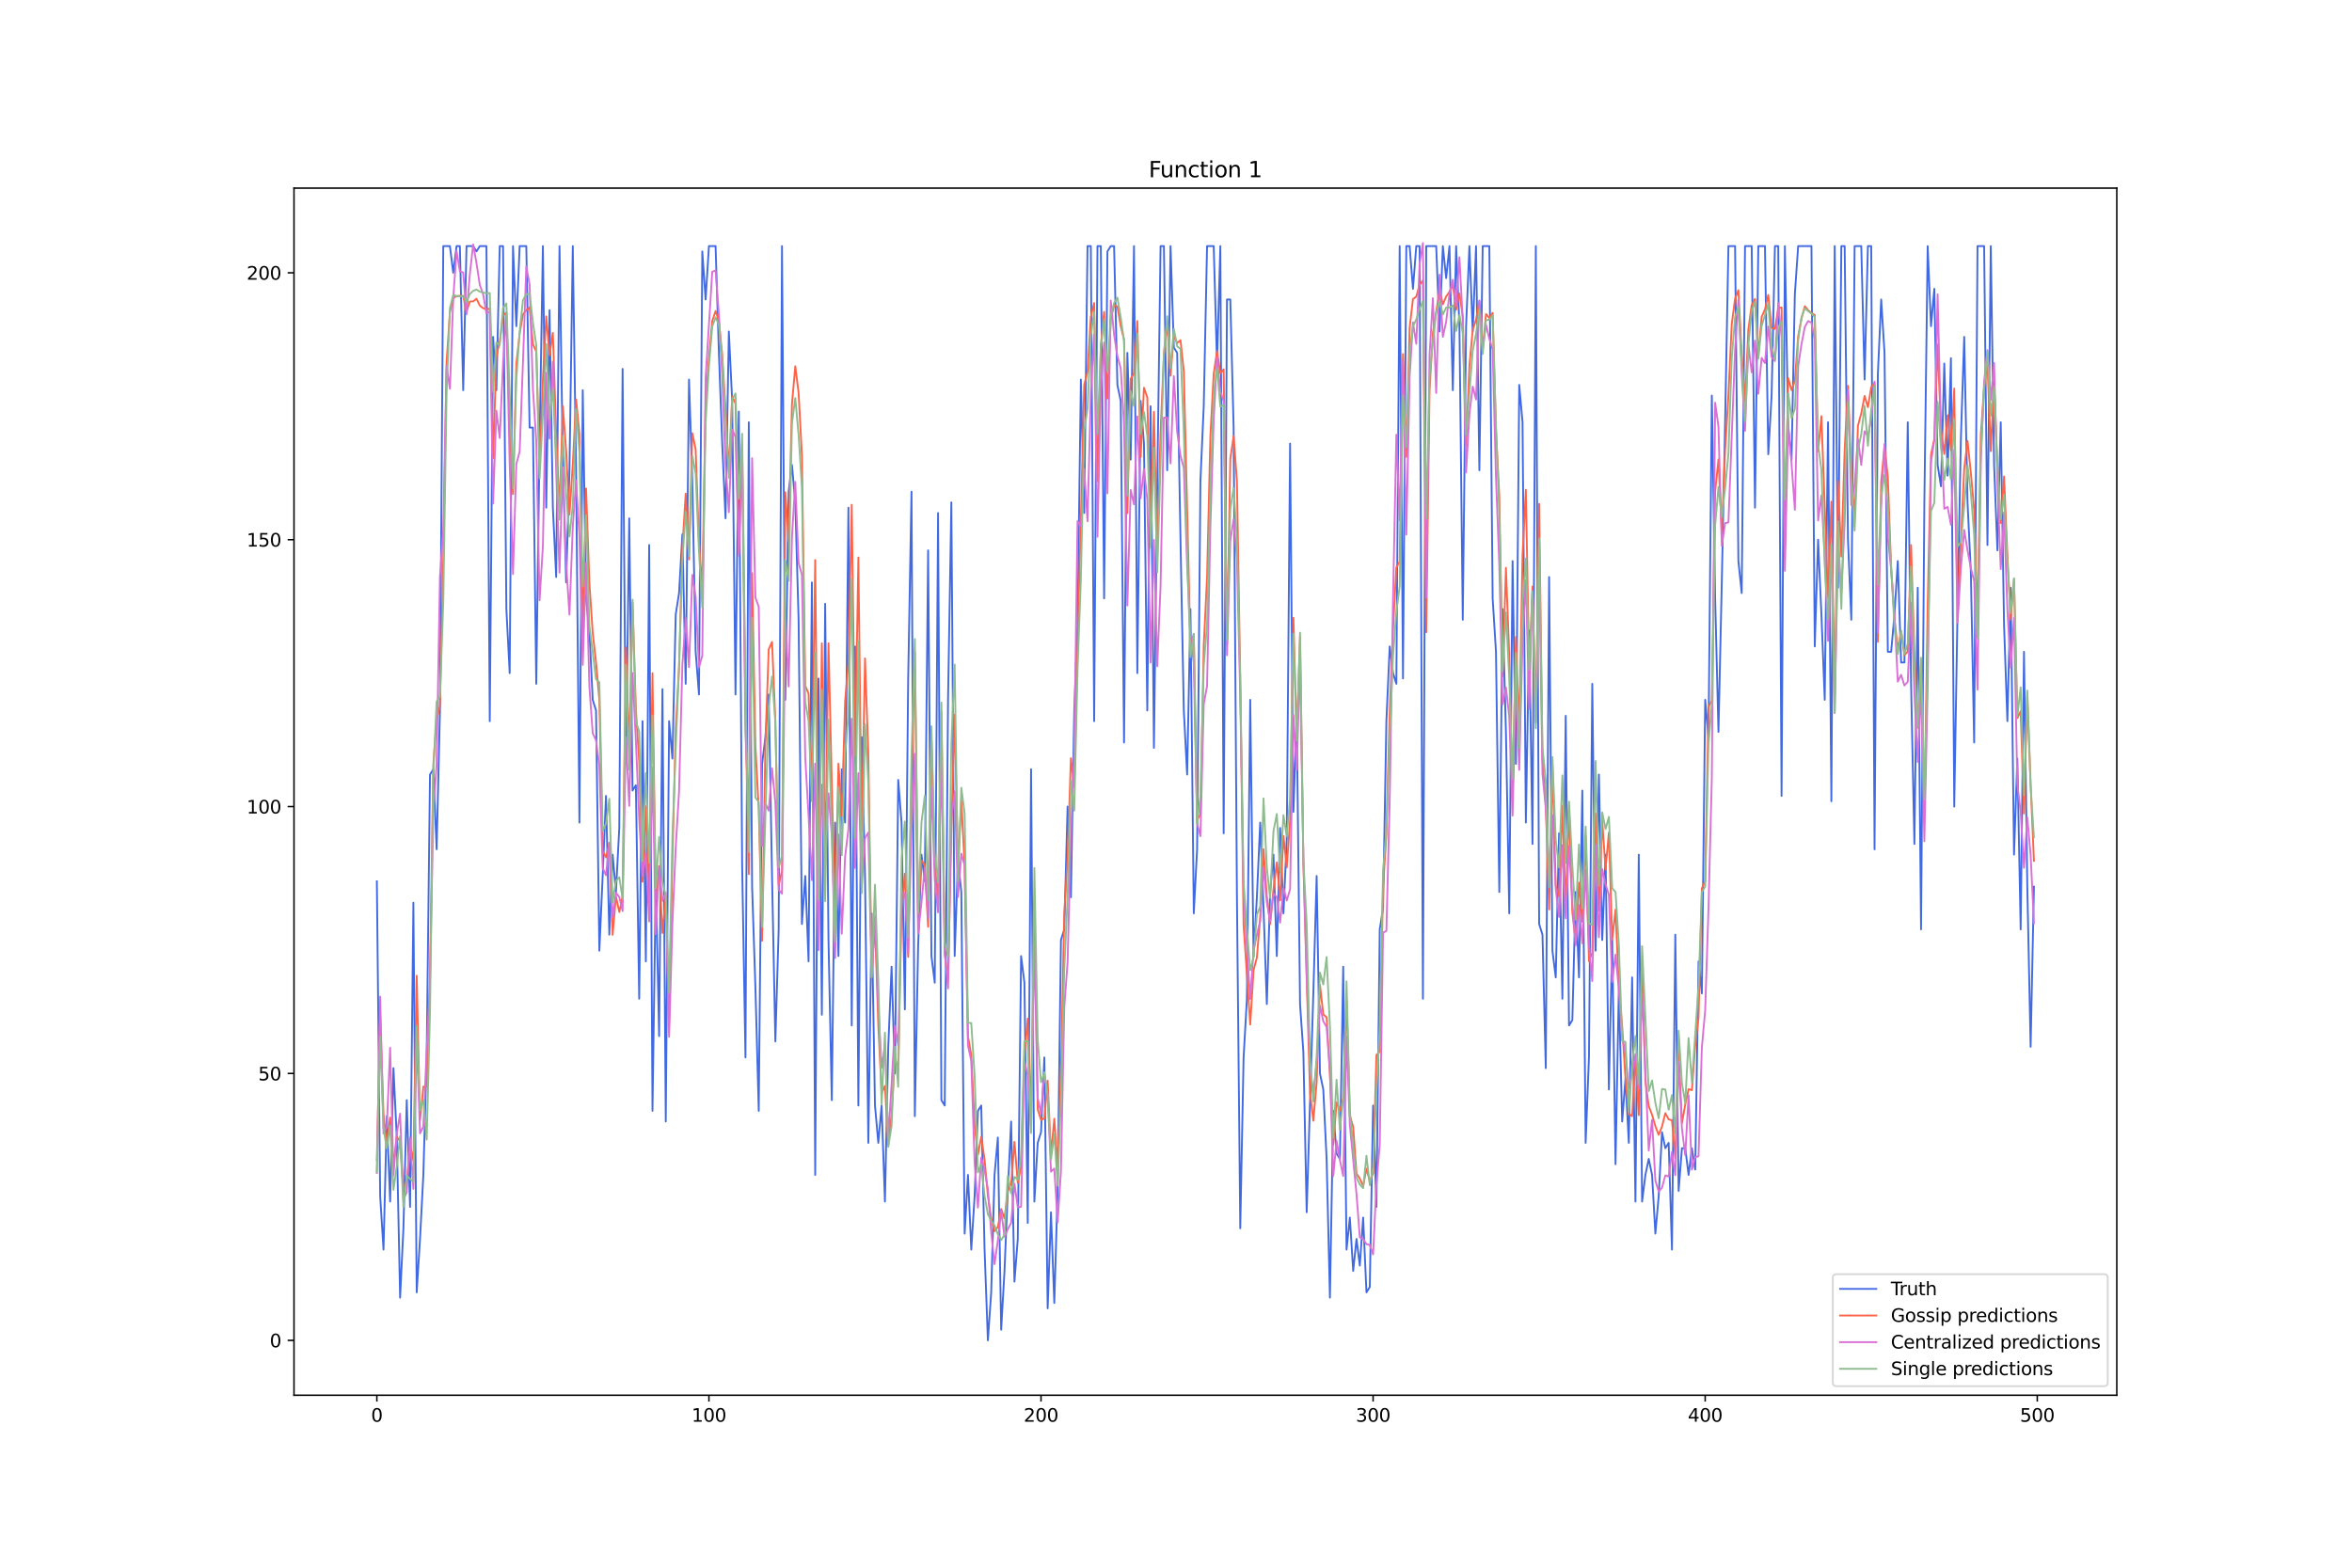 <?xml version="1.0" encoding="utf-8" standalone="no"?>
<!DOCTYPE svg PUBLIC "-//W3C//DTD SVG 1.1//EN"
  "http://www.w3.org/Graphics/SVG/1.1/DTD/svg11.dtd">
<svg xmlns:xlink="http://www.w3.org/1999/xlink" width="1296pt" height="864pt" viewBox="0 0 1296 864" xmlns="http://www.w3.org/2000/svg" version="1.1">
 <defs>
  <style type="text/css">*{stroke-linejoin: round; stroke-linecap: butt}</style>
 </defs>
 <g id="figure_1">
  <g id="patch_1">
   <path d="M 0 864 
L 1296 864 
L 1296 0 
L 0 0 
z
" style="fill: #ffffff"/>
  </g>
  <g id="axes_1">
   <g id="patch_2">
    <path d="M 162 768.96 
L 1166.4 768.96 
L 1166.4 103.68 
L 162 103.68 
z
" style="fill: #ffffff"/>
   </g>
   <g id="matplotlib.axis_1">
    <g id="xtick_1">
     <g id="line2d_1">
      <defs>
       <path id="mc2880c33f1" d="M 0 0 
L 0 3.5 
" style="stroke: #000000; stroke-width: 0.8"/>
      </defs>
      <g>
       <use xlink:href="#mc2880c33f1" x="207.655" y="768.96" style="stroke: #000000; stroke-width: 0.8"/>
      </g>
     </g>
     <g id="text_1">
      <!-- 0 -->
      <g transform="translate(204.473 783.558) scale(0.1 -0.1)">
       <defs>
        <path id="DejaVuSans-30" d="M 2034 4250 
Q 1547 4250 1301 3770 
Q 1056 3291 1056 2328 
Q 1056 1369 1301 889 
Q 1547 409 2034 409 
Q 2525 409 2770 889 
Q 3016 1369 3016 2328 
Q 3016 3291 2770 3770 
Q 2525 4250 2034 4250 
z
M 2034 4750 
Q 2819 4750 3233 4129 
Q 3647 3509 3647 2328 
Q 3647 1150 3233 529 
Q 2819 -91 2034 -91 
Q 1250 -91 836 529 
Q 422 1150 422 2328 
Q 422 3509 836 4129 
Q 1250 4750 2034 4750 
z
" transform="scale(0.016)"/>
       </defs>
       <use xlink:href="#DejaVuSans-30"/>
      </g>
     </g>
    </g>
    <g id="xtick_2">
     <g id="line2d_2">
      <g>
       <use xlink:href="#mc2880c33f1" x="390.639" y="768.96" style="stroke: #000000; stroke-width: 0.8"/>
      </g>
     </g>
     <g id="text_2">
      <!-- 100 -->
      <g transform="translate(381.095 783.558) scale(0.1 -0.1)">
       <defs>
        <path id="DejaVuSans-31" d="M 794 531 
L 1825 531 
L 1825 4091 
L 703 3866 
L 703 4441 
L 1819 4666 
L 2450 4666 
L 2450 531 
L 3481 531 
L 3481 0 
L 794 0 
L 794 531 
z
" transform="scale(0.016)"/>
       </defs>
       <use xlink:href="#DejaVuSans-31"/>
       <use xlink:href="#DejaVuSans-30" x="63.623"/>
       <use xlink:href="#DejaVuSans-30" x="127.246"/>
      </g>
     </g>
    </g>
    <g id="xtick_3">
     <g id="line2d_3">
      <g>
       <use xlink:href="#mc2880c33f1" x="573.623" y="768.96" style="stroke: #000000; stroke-width: 0.8"/>
      </g>
     </g>
     <g id="text_3">
      <!-- 200 -->
      <g transform="translate(564.079 783.558) scale(0.1 -0.1)">
       <defs>
        <path id="DejaVuSans-32" d="M 1228 531 
L 3431 531 
L 3431 0 
L 469 0 
L 469 531 
Q 828 903 1448 1529 
Q 2069 2156 2228 2338 
Q 2531 2678 2651 2914 
Q 2772 3150 2772 3378 
Q 2772 3750 2511 3984 
Q 2250 4219 1831 4219 
Q 1534 4219 1204 4116 
Q 875 4013 500 3803 
L 500 4441 
Q 881 4594 1212 4672 
Q 1544 4750 1819 4750 
Q 2544 4750 2975 4387 
Q 3406 4025 3406 3419 
Q 3406 3131 3298 2873 
Q 3191 2616 2906 2266 
Q 2828 2175 2409 1742 
Q 1991 1309 1228 531 
z
" transform="scale(0.016)"/>
       </defs>
       <use xlink:href="#DejaVuSans-32"/>
       <use xlink:href="#DejaVuSans-30" x="63.623"/>
       <use xlink:href="#DejaVuSans-30" x="127.246"/>
      </g>
     </g>
    </g>
    <g id="xtick_4">
     <g id="line2d_4">
      <g>
       <use xlink:href="#mc2880c33f1" x="756.607" y="768.96" style="stroke: #000000; stroke-width: 0.8"/>
      </g>
     </g>
     <g id="text_4">
      <!-- 300 -->
      <g transform="translate(747.063 783.558) scale(0.1 -0.1)">
       <defs>
        <path id="DejaVuSans-33" d="M 2597 2516 
Q 3050 2419 3304 2112 
Q 3559 1806 3559 1356 
Q 3559 666 3084 287 
Q 2609 -91 1734 -91 
Q 1441 -91 1130 -33 
Q 819 25 488 141 
L 488 750 
Q 750 597 1062 519 
Q 1375 441 1716 441 
Q 2309 441 2620 675 
Q 2931 909 2931 1356 
Q 2931 1769 2642 2001 
Q 2353 2234 1838 2234 
L 1294 2234 
L 1294 2753 
L 1863 2753 
Q 2328 2753 2575 2939 
Q 2822 3125 2822 3475 
Q 2822 3834 2567 4026 
Q 2313 4219 1838 4219 
Q 1578 4219 1281 4162 
Q 984 4106 628 3988 
L 628 4550 
Q 988 4650 1302 4700 
Q 1616 4750 1894 4750 
Q 2613 4750 3031 4423 
Q 3450 4097 3450 3541 
Q 3450 3153 3228 2886 
Q 3006 2619 2597 2516 
z
" transform="scale(0.016)"/>
       </defs>
       <use xlink:href="#DejaVuSans-33"/>
       <use xlink:href="#DejaVuSans-30" x="63.623"/>
       <use xlink:href="#DejaVuSans-30" x="127.246"/>
      </g>
     </g>
    </g>
    <g id="xtick_5">
     <g id="line2d_5">
      <g>
       <use xlink:href="#mc2880c33f1" x="939.591" y="768.96" style="stroke: #000000; stroke-width: 0.8"/>
      </g>
     </g>
     <g id="text_5">
      <!-- 400 -->
      <g transform="translate(930.047 783.558) scale(0.1 -0.1)">
       <defs>
        <path id="DejaVuSans-34" d="M 2419 4116 
L 825 1625 
L 2419 1625 
L 2419 4116 
z
M 2253 4666 
L 3047 4666 
L 3047 1625 
L 3713 1625 
L 3713 1100 
L 3047 1100 
L 3047 0 
L 2419 0 
L 2419 1100 
L 313 1100 
L 313 1709 
L 2253 4666 
z
" transform="scale(0.016)"/>
       </defs>
       <use xlink:href="#DejaVuSans-34"/>
       <use xlink:href="#DejaVuSans-30" x="63.623"/>
       <use xlink:href="#DejaVuSans-30" x="127.246"/>
      </g>
     </g>
    </g>
    <g id="xtick_6">
     <g id="line2d_6">
      <g>
       <use xlink:href="#mc2880c33f1" x="1122.575" y="768.96" style="stroke: #000000; stroke-width: 0.8"/>
      </g>
     </g>
     <g id="text_6">
      <!-- 500 -->
      <g transform="translate(1113.032 783.558) scale(0.1 -0.1)">
       <defs>
        <path id="DejaVuSans-35" d="M 691 4666 
L 3169 4666 
L 3169 4134 
L 1269 4134 
L 1269 2991 
Q 1406 3038 1543 3061 
Q 1681 3084 1819 3084 
Q 2600 3084 3056 2656 
Q 3513 2228 3513 1497 
Q 3513 744 3044 326 
Q 2575 -91 1722 -91 
Q 1428 -91 1123 -41 
Q 819 9 494 109 
L 494 744 
Q 775 591 1075 516 
Q 1375 441 1709 441 
Q 2250 441 2565 725 
Q 2881 1009 2881 1497 
Q 2881 1984 2565 2268 
Q 2250 2553 1709 2553 
Q 1456 2553 1204 2497 
Q 953 2441 691 2322 
L 691 4666 
z
" transform="scale(0.016)"/>
       </defs>
       <use xlink:href="#DejaVuSans-35"/>
       <use xlink:href="#DejaVuSans-30" x="63.623"/>
       <use xlink:href="#DejaVuSans-30" x="127.246"/>
      </g>
     </g>
    </g>
   </g>
   <g id="matplotlib.axis_2">
    <g id="ytick_1">
     <g id="line2d_7">
      <defs>
       <path id="m51781ca851" d="M 0 0 
L -3.5 0 
" style="stroke: #000000; stroke-width: 0.8"/>
      </defs>
      <g>
       <use xlink:href="#m51781ca851" x="162" y="738.72" style="stroke: #000000; stroke-width: 0.8"/>
      </g>
     </g>
     <g id="text_7">
      <!-- 0 -->
      <g transform="translate(148.637 742.519) scale(0.1 -0.1)">
       <use xlink:href="#DejaVuSans-30"/>
      </g>
     </g>
    </g>
    <g id="ytick_2">
     <g id="line2d_8">
      <g>
       <use xlink:href="#m51781ca851" x="162" y="591.626" style="stroke: #000000; stroke-width: 0.8"/>
      </g>
     </g>
     <g id="text_8">
      <!-- 50 -->
      <g transform="translate(142.275 595.425) scale(0.1 -0.1)">
       <use xlink:href="#DejaVuSans-35"/>
       <use xlink:href="#DejaVuSans-30" x="63.623"/>
      </g>
     </g>
    </g>
    <g id="ytick_3">
     <g id="line2d_9">
      <g>
       <use xlink:href="#m51781ca851" x="162" y="444.532" style="stroke: #000000; stroke-width: 0.8"/>
      </g>
     </g>
     <g id="text_9">
      <!-- 100 -->
      <g transform="translate(135.912 448.331) scale(0.1 -0.1)">
       <use xlink:href="#DejaVuSans-31"/>
       <use xlink:href="#DejaVuSans-30" x="63.623"/>
       <use xlink:href="#DejaVuSans-30" x="127.246"/>
      </g>
     </g>
    </g>
    <g id="ytick_4">
     <g id="line2d_10">
      <g>
       <use xlink:href="#m51781ca851" x="162" y="297.438" style="stroke: #000000; stroke-width: 0.8"/>
      </g>
     </g>
     <g id="text_10">
      <!-- 150 -->
      <g transform="translate(135.912 301.237) scale(0.1 -0.1)">
       <use xlink:href="#DejaVuSans-31"/>
       <use xlink:href="#DejaVuSans-35" x="63.623"/>
       <use xlink:href="#DejaVuSans-30" x="127.246"/>
      </g>
     </g>
    </g>
    <g id="ytick_5">
     <g id="line2d_11">
      <g>
       <use xlink:href="#m51781ca851" x="162" y="150.344" style="stroke: #000000; stroke-width: 0.8"/>
      </g>
     </g>
     <g id="text_11">
      <!-- 200 -->
      <g transform="translate(135.912 154.144) scale(0.1 -0.1)">
       <use xlink:href="#DejaVuSans-32"/>
       <use xlink:href="#DejaVuSans-30" x="63.623"/>
       <use xlink:href="#DejaVuSans-30" x="127.246"/>
      </g>
     </g>
    </g>
   </g>
   <g id="line2d_12">
    <path d="M 207.655 485.718 
L 209.484 659.289 
L 211.314 688.708 
L 213.144 615.161 
L 214.974 662.231 
L 216.804 588.684 
L 218.634 626.929 
L 220.463 715.185 
L 222.293 676.941 
L 224.123 606.335 
L 225.953 665.173 
L 227.783 497.486 
L 229.613 712.243 
L 231.442 682.824 
L 233.272 647.522 
L 235.102 582.8 
L 236.932 426.881 
L 238.762 423.939 
L 240.592 468.067 
L 242.422 391.578 
L 244.251 135.635 
L 247.911 135.635 
L 249.741 150.344 
L 251.571 135.635 
L 253.401 135.635 
L 255.23 215.066 
L 257.06 135.635 
L 260.72 135.635 
L 262.55 138.577 
L 264.38 135.635 
L 268.039 135.635 
L 269.869 397.462 
L 271.699 185.647 
L 273.529 215.066 
L 275.359 135.635 
L 277.189 135.635 
L 279.018 335.683 
L 280.848 370.985 
L 282.678 135.635 
L 284.508 179.763 
L 286.338 135.635 
L 289.997 135.635 
L 291.827 235.659 
L 293.657 235.659 
L 295.487 376.869 
L 297.317 244.484 
L 299.147 135.635 
L 300.976 279.787 
L 302.806 170.937 
L 304.636 279.787 
L 306.466 318.031 
L 308.296 135.635 
L 310.126 253.31 
L 311.956 320.973 
L 313.785 259.194 
L 315.615 135.635 
L 317.445 259.194 
L 319.275 453.358 
L 321.105 215.066 
L 322.935 329.799 
L 324.764 347.45 
L 326.594 385.695 
L 328.424 391.578 
L 330.254 523.963 
L 332.084 482.777 
L 333.914 438.648 
L 335.743 515.137 
L 337.573 471.009 
L 339.403 491.602 
L 341.233 456.3 
L 343.063 203.298 
L 344.893 420.997 
L 346.723 285.671 
L 348.552 435.707 
L 350.382 432.765 
L 352.212 550.44 
L 354.042 397.462 
L 355.872 529.847 
L 357.702 300.38 
L 359.531 612.219 
L 361.361 485.718 
L 363.191 571.033 
L 365.021 379.811 
L 366.851 618.103 
L 368.681 397.462 
L 370.51 418.055 
L 372.34 338.625 
L 374.17 326.857 
L 376 294.496 
L 377.83 376.869 
L 379.66 209.182 
L 381.489 265.078 
L 383.319 359.218 
L 385.149 382.753 
L 386.979 138.577 
L 388.809 165.054 
L 390.639 135.635 
L 394.298 135.635 
L 396.128 194.472 
L 397.958 244.484 
L 399.788 285.671 
L 401.618 182.705 
L 403.448 220.949 
L 405.277 382.753 
L 407.107 226.833 
L 408.937 476.893 
L 410.767 582.8 
L 412.597 232.717 
L 414.427 488.66 
L 416.256 544.556 
L 418.086 612.219 
L 419.916 420.997 
L 421.746 406.288 
L 423.576 382.753 
L 425.406 482.777 
L 427.236 573.975 
L 429.065 512.195 
L 430.895 135.635 
L 432.725 385.695 
L 434.555 270.961 
L 436.385 256.252 
L 438.215 276.845 
L 440.044 341.566 
L 441.874 509.253 
L 443.704 482.777 
L 445.534 529.847 
L 447.364 320.973 
L 449.194 647.522 
L 451.023 373.927 
L 452.853 559.265 
L 454.683 332.741 
L 456.513 518.079 
L 458.343 606.335 
L 460.173 453.358 
L 462.003 526.905 
L 463.832 423.939 
L 465.662 453.358 
L 467.492 279.787 
L 469.322 565.149 
L 471.152 356.276 
L 472.982 609.277 
L 474.811 406.288 
L 476.641 482.777 
L 478.471 629.87 
L 480.301 503.37 
L 482.131 609.277 
L 483.961 629.87 
L 485.79 609.277 
L 487.62 662.231 
L 489.45 576.917 
L 491.28 532.789 
L 493.11 591.626 
L 494.94 429.823 
L 496.77 453.358 
L 498.599 556.324 
L 500.429 373.927 
L 502.259 270.961 
L 504.089 615.161 
L 505.919 521.021 
L 507.749 471.009 
L 509.578 485.718 
L 511.408 303.322 
L 513.238 526.905 
L 515.068 541.614 
L 516.898 282.729 
L 518.728 606.335 
L 520.557 609.277 
L 522.387 385.695 
L 524.217 276.845 
L 526.047 526.905 
L 527.877 473.951 
L 529.707 491.602 
L 531.536 679.882 
L 533.366 647.522 
L 535.196 688.708 
L 537.026 659.289 
L 538.856 612.219 
L 540.686 609.277 
L 542.516 688.708 
L 544.345 738.72 
L 546.175 712.243 
L 548.005 647.522 
L 549.835 626.929 
L 551.665 732.836 
L 553.495 700.476 
L 555.324 656.347 
L 557.154 618.103 
L 558.984 706.359 
L 560.814 682.824 
L 562.644 526.905 
L 564.474 541.614 
L 566.303 673.999 
L 568.133 423.939 
L 569.963 662.231 
L 571.793 629.87 
L 573.623 623.987 
L 575.453 582.8 
L 577.283 721.069 
L 579.112 668.115 
L 580.942 718.127 
L 582.772 656.347 
L 584.602 518.079 
L 586.432 512.195 
L 588.262 444.532 
L 590.091 494.544 
L 591.921 391.578 
L 593.751 344.508 
L 595.581 209.182 
L 597.411 282.729 
L 599.241 135.635 
L 601.07 135.635 
L 602.9 397.462 
L 604.73 135.635 
L 606.56 135.635 
L 608.39 329.799 
L 610.22 138.577 
L 612.05 135.635 
L 613.879 135.635 
L 615.709 212.124 
L 617.539 220.949 
L 619.369 409.23 
L 621.199 194.472 
L 623.029 253.31 
L 624.858 135.635 
L 626.688 370.985 
L 628.518 220.949 
L 630.348 244.484 
L 632.178 391.578 
L 634.008 223.891 
L 635.837 412.171 
L 637.667 268.019 
L 639.497 135.635 
L 641.327 135.635 
L 643.157 259.194 
L 644.987 135.635 
L 646.817 191.531 
L 648.646 194.472 
L 650.476 297.438 
L 652.306 391.578 
L 654.136 426.881 
L 655.966 335.683 
L 657.796 503.37 
L 659.625 468.067 
L 661.455 265.078 
L 663.285 223.891 
L 665.115 135.635 
L 668.775 135.635 
L 670.604 200.356 
L 672.434 135.635 
L 674.264 459.242 
L 676.094 165.054 
L 677.924 165.054 
L 679.754 235.659 
L 681.583 494.544 
L 683.413 676.941 
L 685.243 582.8 
L 687.073 550.44 
L 688.903 385.695 
L 690.733 526.905 
L 692.563 494.544 
L 694.392 453.358 
L 696.222 500.428 
L 698.052 553.382 
L 699.882 491.602 
L 701.712 471.009 
L 703.542 526.905 
L 705.371 456.3 
L 707.201 503.37 
L 709.031 462.183 
L 710.861 244.484 
L 712.691 447.474 
L 714.521 394.52 
L 716.35 553.382 
L 718.18 579.859 
L 720.01 668.115 
L 723.67 547.498 
L 725.5 482.777 
L 727.33 591.626 
L 729.159 600.452 
L 730.989 638.696 
L 732.819 715.185 
L 734.649 612.219 
L 736.479 635.754 
L 738.309 638.696 
L 740.138 532.789 
L 741.968 688.708 
L 743.798 671.057 
L 745.628 700.476 
L 747.458 682.824 
L 749.288 697.534 
L 751.117 671.057 
L 752.947 712.243 
L 754.777 709.301 
L 756.607 609.277 
L 758.437 665.173 
L 760.267 512.195 
L 762.097 500.428 
L 763.926 397.462 
L 765.756 356.276 
L 767.586 370.985 
L 769.416 376.869 
L 771.246 135.635 
L 773.076 373.927 
L 774.905 135.635 
L 776.735 135.635 
L 778.565 159.17 
L 780.395 135.635 
L 782.225 135.635 
L 784.055 550.44 
L 785.884 135.635 
L 791.374 135.635 
L 793.204 182.705 
L 795.034 135.635 
L 796.864 153.286 
L 798.693 135.635 
L 800.523 215.066 
L 802.353 135.635 
L 804.183 179.763 
L 806.013 341.566 
L 807.843 179.763 
L 809.672 135.635 
L 811.502 182.705 
L 813.332 135.635 
L 815.162 259.194 
L 816.992 135.635 
L 820.651 135.635 
L 822.481 329.799 
L 824.311 359.218 
L 826.141 491.602 
L 827.971 335.683 
L 829.801 403.346 
L 831.63 503.37 
L 833.46 309.206 
L 835.29 420.997 
L 837.12 212.124 
L 838.95 232.717 
L 840.78 453.358 
L 842.61 347.45 
L 844.439 465.125 
L 846.269 135.635 
L 848.099 509.253 
L 849.929 515.137 
L 851.759 588.684 
L 853.589 318.031 
L 855.418 523.963 
L 857.248 538.672 
L 859.078 459.242 
L 860.908 550.44 
L 862.738 394.52 
L 864.568 565.149 
L 866.397 562.207 
L 868.227 491.602 
L 870.057 538.672 
L 871.887 435.707 
L 873.717 629.87 
L 875.547 582.8 
L 877.377 376.869 
L 879.206 523.963 
L 881.036 426.881 
L 882.866 518.079 
L 884.696 471.009 
L 886.526 600.452 
L 888.356 518.079 
L 890.185 641.638 
L 892.015 544.556 
L 893.845 618.103 
L 895.675 594.568 
L 897.505 629.87 
L 899.335 538.672 
L 901.164 662.231 
L 902.994 471.009 
L 904.824 662.231 
L 906.654 647.522 
L 908.484 638.696 
L 910.314 647.522 
L 912.144 679.882 
L 913.973 659.289 
L 915.803 623.987 
L 917.633 632.812 
L 919.463 629.87 
L 921.293 688.708 
L 923.123 515.137 
L 924.952 656.347 
L 926.782 632.812 
L 928.612 632.812 
L 930.442 647.522 
L 932.272 632.812 
L 934.102 644.58 
L 935.931 529.847 
L 937.761 547.498 
L 939.591 385.695 
L 941.421 406.288 
L 943.251 218.008 
L 945.081 329.799 
L 946.911 403.346 
L 948.74 320.973 
L 950.57 232.717 
L 952.4 135.635 
L 956.06 135.635 
L 957.89 309.206 
L 959.719 326.857 
L 961.549 135.635 
L 965.209 135.635 
L 967.039 279.787 
L 968.869 135.635 
L 972.528 135.635 
L 974.358 250.368 
L 976.188 218.008 
L 978.018 135.635 
L 979.848 135.635 
L 981.678 438.648 
L 983.507 135.635 
L 985.337 235.659 
L 987.167 253.31 
L 988.997 162.112 
L 990.827 135.635 
L 998.146 135.635 
L 999.976 356.276 
L 1001.806 297.438 
L 1003.636 338.625 
L 1005.465 385.695 
L 1007.295 232.717 
L 1009.125 441.59 
L 1010.955 135.635 
L 1012.785 323.915 
L 1014.615 135.635 
L 1016.444 135.635 
L 1018.274 297.438 
L 1020.104 341.566 
L 1021.934 135.635 
L 1025.594 135.635 
L 1027.424 209.182 
L 1029.253 135.635 
L 1031.083 135.635 
L 1032.913 468.067 
L 1034.743 206.24 
L 1036.573 165.054 
L 1038.403 194.472 
L 1040.232 359.218 
L 1042.062 359.218 
L 1043.892 338.625 
L 1045.722 309.206 
L 1047.552 365.101 
L 1049.382 365.101 
L 1051.211 232.717 
L 1053.041 376.869 
L 1054.871 465.125 
L 1056.701 323.915 
L 1058.531 512.195 
L 1060.361 276.845 
L 1062.191 135.635 
L 1064.02 179.763 
L 1065.85 159.17 
L 1067.68 256.252 
L 1069.51 268.019 
L 1071.34 200.356 
L 1073.17 262.136 
L 1074.999 197.414 
L 1076.829 444.532 
L 1078.659 335.683 
L 1080.489 241.543 
L 1082.319 185.647 
L 1084.149 276.845 
L 1085.978 315.089 
L 1087.808 409.23 
L 1089.638 135.635 
L 1093.298 135.635 
L 1095.128 300.38 
L 1096.958 135.635 
L 1098.787 256.252 
L 1100.617 303.322 
L 1102.447 232.717 
L 1104.277 344.508 
L 1106.107 397.462 
L 1107.937 323.915 
L 1109.766 471.009 
L 1111.596 418.055 
L 1113.426 512.195 
L 1115.256 359.218 
L 1117.086 488.66 
L 1118.916 576.917 
L 1120.745 488.66 
L 1120.745 488.66 
" clip-path="url(#p980223936f)" style="fill: none; stroke: #4169e1; stroke-linecap: square"/>
   </g>
   <g id="line2d_13">
    <path d="M 207.655 639.348 
L 209.484 559.938 
L 211.314 614.062 
L 213.144 630.422 
L 214.974 615.932 
L 216.804 642.234 
L 218.634 626.507 
L 220.463 628.965 
L 222.293 655.607 
L 224.123 650.969 
L 225.953 631.489 
L 227.783 639.545 
L 229.613 537.738 
L 231.442 617.426 
L 233.272 598.87 
L 235.102 598.766 
L 236.932 537.542 
L 238.762 421.42 
L 240.592 397.005 
L 242.422 389.019 
L 244.251 307.676 
L 246.081 199.501 
L 247.911 172.251 
L 249.741 164.341 
L 251.571 163.165 
L 253.401 163.035 
L 255.23 163.158 
L 257.06 171.842 
L 258.89 166.157 
L 260.72 166.071 
L 262.55 164.646 
L 264.38 168.454 
L 266.209 169.837 
L 268.039 170.559 
L 269.869 170.018 
L 271.699 252.518 
L 273.529 196.246 
L 275.359 188.345 
L 277.189 173.871 
L 279.018 172.314 
L 280.848 236.409 
L 282.678 272.302 
L 284.508 200.469 
L 286.338 183.861 
L 288.168 173.335 
L 289.997 170.925 
L 291.827 169.4 
L 293.657 189.711 
L 295.487 193.803 
L 297.317 255.989 
L 299.147 208.919 
L 300.976 174.351 
L 302.806 195.747 
L 304.636 183.482 
L 306.466 238.503 
L 308.296 281.897 
L 310.126 223.883 
L 311.956 248.519 
L 313.785 283.602 
L 315.615 255.777 
L 317.445 220.151 
L 319.275 239.107 
L 321.105 350.253 
L 322.935 269.228 
L 324.764 321.163 
L 326.594 348.721 
L 328.424 365.117 
L 330.254 385.896 
L 332.084 468.926 
L 333.914 472.53 
L 335.743 464.671 
L 337.573 515.218 
L 339.403 494.038 
L 341.233 502.625 
L 343.063 493.881 
L 344.893 356.817 
L 346.723 413.444 
L 348.552 331.99 
L 350.382 390.765 
L 352.212 420.088 
L 354.042 485.994 
L 355.872 444.401 
L 357.702 494.732 
L 359.531 370.987 
L 361.361 495.59 
L 363.191 477.347 
L 365.021 514.189 
L 366.851 494.015 
L 368.681 563.723 
L 370.51 473.87 
L 372.34 401.27 
L 374.17 368.035 
L 376 301.876 
L 377.83 272.067 
L 379.66 308.351 
L 381.489 238.737 
L 383.319 247.72 
L 385.149 298.906 
L 386.979 324.1 
L 388.809 222.305 
L 390.639 196.909 
L 392.469 176.941 
L 394.298 171.413 
L 396.128 177.118 
L 397.958 195.468 
L 399.788 225.492 
L 401.618 259.703 
L 403.448 218.463 
L 405.277 222.389 
L 407.107 304.669 
L 408.937 244.739 
L 410.767 392.401 
L 412.597 481.726 
L 414.427 315.851 
L 416.256 411.641 
L 418.086 446.003 
L 419.916 518.527 
L 421.746 409.729 
L 423.576 357.852 
L 425.406 353.791 
L 427.236 397.251 
L 429.065 487.776 
L 430.895 479.856 
L 432.725 271.302 
L 434.555 298.291 
L 436.385 222.615 
L 438.215 201.844 
L 440.044 216.426 
L 441.874 251.113 
L 443.704 377.924 
L 445.534 382.263 
L 447.364 436.725 
L 449.194 308.62 
L 451.023 489.287 
L 452.853 354.553 
L 454.683 476.98 
L 456.513 354.51 
L 458.343 432.223 
L 460.173 504.776 
L 462.003 420.849 
L 463.832 449.486 
L 465.662 386.604 
L 467.492 365.433 
L 469.322 278.176 
L 471.152 416.534 
L 472.982 307.262 
L 474.811 458.297 
L 476.641 362.841 
L 478.471 415.559 
L 480.301 538.506 
L 482.131 509.027 
L 483.961 565.139 
L 485.79 602.497 
L 487.62 598.478 
L 489.45 630.96 
L 491.28 614.324 
L 493.11 582.783 
L 494.94 590.04 
L 496.77 501.718 
L 498.599 481.49 
L 500.429 527.365 
L 502.259 433.902 
L 504.089 359.302 
L 505.919 503.972 
L 507.749 474.187 
L 509.578 476.657 
L 511.408 510.791 
L 513.238 406.922 
L 515.068 477.641 
L 516.898 495.04 
L 518.728 392.419 
L 520.557 525.705 
L 522.387 540.444 
L 524.217 456.252 
L 526.047 393.873 
L 527.877 479.644 
L 529.707 441.165 
L 531.536 477.104 
L 533.366 571.228 
L 535.196 581.459 
L 537.026 620.399 
L 538.856 636.471 
L 540.686 626.511 
L 542.516 639.069 
L 544.345 658.938 
L 546.175 671.581 
L 548.005 678.616 
L 549.835 676.232 
L 551.665 666.357 
L 553.495 671.48 
L 555.324 656.454 
L 557.154 652.281 
L 558.984 629.32 
L 560.814 651.951 
L 562.644 642.737 
L 564.474 582.366 
L 566.303 561.397 
L 568.133 614.095 
L 569.963 500.545 
L 571.793 611.38 
L 573.623 617.203 
L 575.453 616.45 
L 577.283 595.609 
L 579.112 636.532 
L 580.942 616.554 
L 582.772 642.756 
L 584.602 590.735 
L 586.432 503.213 
L 588.262 472.424 
L 590.091 417.875 
L 591.921 433.336 
L 593.751 354.366 
L 595.581 285.662 
L 597.411 212.114 
L 599.241 204.843 
L 601.07 174.625 
L 602.9 166.997 
L 604.73 265.3 
L 606.56 190.396 
L 608.39 171.876 
L 610.22 219.659 
L 612.05 176.102 
L 613.879 168.079 
L 615.709 169.001 
L 617.539 179.739 
L 619.369 187.162 
L 621.199 282.8 
L 623.029 208.748 
L 624.858 205.847 
L 626.688 176.945 
L 628.518 252.04 
L 630.348 213.701 
L 632.178 219.036 
L 634.008 292.958 
L 635.837 226.982 
L 637.667 305.357 
L 639.497 238.011 
L 641.327 194.981 
L 643.157 178.149 
L 644.987 207.082 
L 646.817 184.587 
L 648.646 189.104 
L 650.476 187.492 
L 652.306 204.592 
L 655.966 356.453 
L 657.796 349.429 
L 659.625 451.963 
L 661.455 448.877 
L 663.285 355.827 
L 665.115 318.21 
L 666.945 240.466 
L 668.775 205.988 
L 670.604 193.45 
L 672.434 205.743 
L 674.264 203.536 
L 676.094 355.277 
L 677.924 252.778 
L 679.754 240.271 
L 681.583 265.383 
L 683.413 374.805 
L 685.243 509.871 
L 688.903 564.647 
L 690.733 534.642 
L 692.563 527.801 
L 694.392 505.487 
L 696.222 468.011 
L 698.052 494.261 
L 699.882 509.348 
L 701.712 490.055 
L 703.542 475.308 
L 705.371 496.204 
L 707.201 460.814 
L 709.031 478.11 
L 710.861 452.294 
L 712.691 340.485 
L 714.521 405.706 
L 716.35 351.178 
L 718.18 475.609 
L 721.84 602.337 
L 723.67 617.668 
L 725.5 596.474 
L 727.33 542.785 
L 729.159 559.098 
L 730.989 560.603 
L 732.819 592.216 
L 734.649 630.944 
L 736.479 607.514 
L 738.309 611.95 
L 740.138 605.574 
L 741.968 550.273 
L 743.798 614.838 
L 745.628 621.098 
L 747.458 646.701 
L 749.288 649.567 
L 751.117 653.685 
L 752.947 644.081 
L 754.777 650.976 
L 756.607 646.677 
L 758.437 581.438 
L 760.267 579.65 
L 762.097 488.713 
L 763.926 460.085 
L 765.756 392.31 
L 767.586 346.578 
L 769.416 312.732 
L 771.246 309.515 
L 773.076 195.117 
L 774.905 251.831 
L 776.735 180.604 
L 778.565 164.838 
L 780.395 163.426 
L 782.225 157 
L 784.055 154.514 
L 785.884 348.501 
L 787.714 215.031 
L 789.544 183.571 
L 793.204 159.971 
L 795.034 167.702 
L 796.864 163.442 
L 798.693 160.756 
L 800.523 157.1 
L 802.353 170.735 
L 804.183 161.746 
L 806.013 174.293 
L 807.843 245.565 
L 809.672 201.577 
L 811.502 181.737 
L 813.332 176.153 
L 815.162 165.977 
L 816.992 192.368 
L 818.822 173.036 
L 820.651 175.292 
L 822.481 172.435 
L 824.311 236.909 
L 826.141 273.466 
L 827.971 372.662 
L 829.801 312.96 
L 831.63 361.064 
L 833.46 440.115 
L 835.29 351.049 
L 837.12 402.33 
L 838.95 305.848 
L 840.78 269.934 
L 842.61 370.853 
L 844.439 323.175 
L 846.269 398.346 
L 848.099 277.685 
L 849.929 418.293 
L 851.759 443.624 
L 853.589 501.206 
L 855.418 421.983 
L 857.248 488.275 
L 859.078 493.855 
L 860.908 444.022 
L 862.738 499.685 
L 864.568 445.631 
L 866.397 502.944 
L 868.227 518.997 
L 870.057 486.446 
L 871.887 508.103 
L 873.717 460.814 
L 875.547 529.762 
L 877.377 525.08 
L 879.206 448.403 
L 881.036 501.832 
L 882.866 452.485 
L 884.696 479.053 
L 886.526 458.843 
L 888.356 517.936 
L 890.185 501.264 
L 892.015 543.611 
L 893.845 565.472 
L 895.675 594.366 
L 897.505 613.916 
L 899.335 615.201 
L 901.164 583.044 
L 902.994 614.613 
L 904.824 531.168 
L 906.654 596.085 
L 908.484 609.587 
L 910.314 614.337 
L 912.144 620.681 
L 913.973 625.444 
L 915.803 620.851 
L 917.633 613.519 
L 919.463 616.914 
L 921.293 617.443 
L 923.123 638.167 
L 924.952 579.049 
L 926.782 619.001 
L 928.612 608.662 
L 930.442 600.226 
L 932.272 600.817 
L 934.102 576.442 
L 935.931 560.77 
L 937.761 489.597 
L 939.591 485.601 
L 941.421 389.593 
L 943.251 386.061 
L 945.081 270.711 
L 946.911 253.206 
L 948.74 293.165 
L 950.57 248.426 
L 952.4 217.76 
L 954.23 178.519 
L 956.06 164.602 
L 957.89 159.899 
L 959.719 195.365 
L 961.549 221.414 
L 963.379 181.591 
L 965.209 168.109 
L 967.039 164.742 
L 968.869 195.528 
L 970.698 174.68 
L 972.528 170.511 
L 974.358 162.538 
L 976.188 180.721 
L 978.018 181.29 
L 979.848 169.916 
L 981.678 169.431 
L 983.507 301.321 
L 985.337 208.358 
L 987.167 215.007 
L 988.997 209.877 
L 990.827 185.373 
L 992.657 175.569 
L 994.486 168.765 
L 996.316 170.957 
L 998.146 172.536 
L 999.976 173.615 
L 1001.806 248.782 
L 1003.636 229.383 
L 1007.295 329.454 
L 1009.125 276.454 
L 1010.955 383.403 
L 1012.785 265.027 
L 1014.615 306.732 
L 1016.444 247.903 
L 1018.274 212.618 
L 1020.104 259.79 
L 1021.934 286.058 
L 1023.764 234.63 
L 1025.594 227.761 
L 1027.424 218.223 
L 1029.253 224.445 
L 1031.083 213.371 
L 1032.913 211.069 
L 1034.743 353.737 
L 1036.573 265.35 
L 1038.403 246.136 
L 1040.232 262.871 
L 1042.062 313.363 
L 1043.892 340.812 
L 1045.722 358.046 
L 1047.552 347.735 
L 1049.382 361.051 
L 1051.211 359.139 
L 1053.041 300.378 
L 1054.871 360.351 
L 1056.701 401.051 
L 1058.531 366.659 
L 1060.361 449.426 
L 1062.191 333.097 
L 1064.02 250.489 
L 1065.85 241.901 
L 1067.68 189.861 
L 1069.51 236.551 
L 1071.34 250.204 
L 1073.17 228.857 
L 1074.999 248.078 
L 1076.829 214.139 
L 1078.659 340.741 
L 1080.489 297.955 
L 1082.319 258.291 
L 1084.149 242.967 
L 1085.978 260.594 
L 1087.808 280.892 
L 1089.638 342.407 
L 1091.468 239.512 
L 1093.298 213.448 
L 1095.128 199.747 
L 1096.958 248.655 
L 1098.787 210.531 
L 1100.617 257.632 
L 1102.447 288.3 
L 1104.277 262.555 
L 1106.107 305.815 
L 1107.937 341.519 
L 1109.766 319.075 
L 1111.596 395.729 
L 1113.426 391.982 
L 1115.256 448.349 
L 1117.086 383.233 
L 1118.916 432.219 
L 1120.745 474.458 
L 1120.745 474.458 
" clip-path="url(#p980223936f)" style="fill: none; stroke: #ff6347; stroke-linecap: square"/>
   </g>
   <g id="line2d_14">
    <path d="M 207.655 646.442 
L 209.484 549.285 
L 211.314 624.71 
L 213.144 621.103 
L 214.974 577.461 
L 216.804 647.798 
L 218.634 624.742 
L 220.463 613.763 
L 222.293 661.356 
L 224.123 656.952 
L 225.953 626.942 
L 227.783 655.23 
L 229.613 573.018 
L 231.442 624.643 
L 233.272 620.956 
L 235.102 579.149 
L 236.932 541.271 
L 238.762 447.053 
L 240.592 421.373 
L 242.422 317.754 
L 244.251 292.11 
L 246.081 201.728 
L 247.911 214.291 
L 249.741 164.622 
L 251.571 138.276 
L 253.401 149.536 
L 255.23 150.217 
L 257.06 173.241 
L 258.89 151.15 
L 260.72 134.713 
L 262.55 144.95 
L 264.38 157.029 
L 266.209 162.191 
L 268.039 172.662 
L 269.869 171.707 
L 271.699 277.509 
L 273.529 226.36 
L 275.359 241.408 
L 277.189 200.293 
L 279.018 172.255 
L 280.848 256.29 
L 282.678 316.39 
L 284.508 255.705 
L 286.338 249.009 
L 288.168 199.424 
L 289.997 146.718 
L 291.827 156.876 
L 293.657 214.441 
L 295.487 242.8 
L 297.317 330.833 
L 299.147 300.993 
L 300.976 205.501 
L 302.806 241.719 
L 304.636 199.287 
L 306.466 259.304 
L 308.296 315.633 
L 310.126 257.499 
L 311.956 310.415 
L 313.785 338.771 
L 315.615 290.136 
L 317.445 264.911 
L 319.275 295.351 
L 321.105 366.468 
L 322.935 310.399 
L 324.764 378.489 
L 326.594 404.125 
L 328.424 408.001 
L 330.254 422.122 
L 332.084 478.496 
L 333.914 482.346 
L 335.743 464.353 
L 337.573 505.849 
L 339.403 491.982 
L 341.233 494.392 
L 343.063 502.134 
L 344.893 406.297 
L 346.723 444.148 
L 348.552 370.922 
L 350.382 408.254 
L 352.212 451.497 
L 354.042 482.856 
L 355.872 470.52 
L 357.702 507.849 
L 359.531 422.925 
L 361.361 514.86 
L 363.191 477.724 
L 365.021 496.477 
L 366.851 492.008 
L 368.681 571.413 
L 370.51 508.805 
L 372.34 466.993 
L 374.17 436.227 
L 376 366.461 
L 377.83 340.767 
L 379.66 367.707 
L 381.489 316.819 
L 383.319 328.965 
L 385.149 367.706 
L 386.979 361.283 
L 388.809 208.233 
L 392.469 149.754 
L 394.298 149.049 
L 396.128 173.611 
L 397.958 207.002 
L 399.788 255.779 
L 401.618 282.294 
L 403.448 236.627 
L 405.277 240.911 
L 407.107 306.27 
L 408.937 254.149 
L 410.767 403.586 
L 412.597 450.115 
L 414.427 252.514 
L 416.256 329.407 
L 418.086 334.444 
L 419.916 466.312 
L 421.746 442.827 
L 423.576 446.758 
L 425.406 423.42 
L 427.236 442.346 
L 429.065 490.383 
L 430.895 492.535 
L 432.725 338.023 
L 434.555 378.343 
L 436.385 296.172 
L 438.215 265.579 
L 440.044 310.302 
L 441.874 316.821 
L 443.704 417.521 
L 445.534 449.525 
L 447.364 485.103 
L 449.194 420.838 
L 451.023 523.663 
L 452.853 432.44 
L 454.683 475.619 
L 456.513 437.199 
L 458.343 460.395 
L 460.173 528.033 
L 462.003 459.83 
L 463.832 514.61 
L 465.662 472.201 
L 467.492 456.982 
L 469.322 396.116 
L 471.152 478.404 
L 472.982 426.109 
L 474.811 488.901 
L 476.641 461.848 
L 478.471 458.791 
L 480.301 538.849 
L 482.131 504.593 
L 483.961 554.223 
L 485.79 588.413 
L 487.62 576.064 
L 489.45 627.269 
L 491.28 597.343 
L 493.11 565.304 
L 494.94 576.026 
L 496.77 492.652 
L 498.599 492.034 
L 500.429 525.523 
L 502.259 458.276 
L 504.089 415.38 
L 505.919 514.534 
L 507.749 497.342 
L 509.578 478.225 
L 511.408 506.035 
L 513.238 433.705 
L 515.068 484.693 
L 516.898 502.853 
L 518.728 418.392 
L 520.557 524.635 
L 522.387 544.735 
L 524.217 450.921 
L 526.047 436.067 
L 527.877 494.337 
L 529.707 470.497 
L 531.536 477.023 
L 533.366 576.224 
L 535.196 584.808 
L 537.026 640.791 
L 538.856 665.582 
L 540.686 637.94 
L 542.516 644.884 
L 544.345 655.225 
L 546.175 679.128 
L 548.005 696.731 
L 549.835 683.692 
L 551.665 667.4 
L 553.495 681.558 
L 555.324 677.449 
L 557.154 673.996 
L 558.984 652.31 
L 560.814 665.335 
L 562.644 665.109 
L 564.474 584.743 
L 566.303 592.663 
L 568.133 622.316 
L 569.963 519.025 
L 571.793 605.236 
L 573.623 613.68 
L 575.453 591.508 
L 577.283 603.233 
L 579.112 645.701 
L 580.942 644.032 
L 582.772 673.665 
L 584.602 645.531 
L 586.432 555.073 
L 588.262 530.448 
L 590.091 458.602 
L 591.921 414.72 
L 593.751 287.177 
L 595.581 290.245 
L 597.411 258.34 
L 599.241 287.298 
L 601.07 216.298 
L 602.9 184.416 
L 604.73 295.848 
L 606.56 215.541 
L 608.39 188.781 
L 610.22 271.913 
L 612.05 165.637 
L 613.879 184.366 
L 615.709 196.251 
L 617.539 202.987 
L 619.369 233.858 
L 621.199 333.734 
L 623.029 270.029 
L 624.858 277.982 
L 626.688 229.519 
L 628.518 274.581 
L 630.348 258.427 
L 632.178 275.334 
L 634.008 365.166 
L 635.837 297.568 
L 637.667 367.193 
L 639.497 322.97 
L 641.327 230.149 
L 643.157 230.178 
L 644.987 255.387 
L 646.817 207.341 
L 648.646 237.994 
L 650.476 251.172 
L 652.306 257.841 
L 654.136 311.708 
L 655.966 351.898 
L 657.796 365.27 
L 659.625 453.679 
L 661.455 460.853 
L 663.285 388.163 
L 665.115 378.072 
L 666.945 290.119 
L 668.775 231.406 
L 670.604 196.732 
L 672.434 215.736 
L 674.264 221.148 
L 676.094 361.113 
L 677.924 297.926 
L 679.754 286.182 
L 681.583 308.188 
L 683.413 384.052 
L 685.243 491.253 
L 687.073 522.079 
L 688.903 550.643 
L 690.733 523.721 
L 692.563 515.253 
L 694.392 507.726 
L 696.222 478.147 
L 698.052 497.333 
L 699.882 507.754 
L 701.712 492.484 
L 703.542 494.362 
L 705.371 508.495 
L 707.201 489.341 
L 709.031 496.345 
L 710.861 490.08 
L 712.691 394.137 
L 714.521 424.26 
L 716.35 364.099 
L 718.18 473.504 
L 720.01 537.774 
L 721.84 587.693 
L 723.67 602.741 
L 725.5 585.363 
L 727.33 554.293 
L 729.159 562.893 
L 730.989 565.976 
L 732.819 590.149 
L 734.649 648.223 
L 736.479 628.693 
L 738.309 639.387 
L 740.138 648.113 
L 741.968 571.366 
L 743.798 620.121 
L 747.458 658.008 
L 749.288 681.944 
L 751.117 682.82 
L 752.947 685.701 
L 754.777 686.148 
L 756.607 691.359 
L 758.437 652.625 
L 760.267 630.951 
L 762.097 514.051 
L 763.926 513.057 
L 765.756 440.675 
L 767.586 330.555 
L 769.416 239.573 
L 771.246 286.721 
L 773.076 198.484 
L 774.905 294.636 
L 776.735 207.58 
L 778.565 177.675 
L 780.395 189.499 
L 782.225 145.514 
L 784.055 133.92 
L 785.884 329.294 
L 787.714 195.582 
L 789.544 164.347 
L 791.374 216.608 
L 793.204 151.395 
L 795.034 185.651 
L 796.864 177.254 
L 798.693 161.912 
L 800.523 154.191 
L 802.353 168.658 
L 804.183 141.781 
L 806.013 176.875 
L 807.843 260.416 
L 809.672 228.099 
L 811.502 213.064 
L 813.332 220.161 
L 815.162 165.601 
L 816.992 191.93 
L 818.822 178.942 
L 820.651 186.725 
L 822.481 192.588 
L 824.311 262.856 
L 826.141 311.477 
L 827.971 388.291 
L 829.801 378.904 
L 831.63 394.833 
L 833.46 449.515 
L 835.29 375.075 
L 837.12 424.326 
L 838.95 353.399 
L 840.78 319.801 
L 842.61 390.62 
L 844.439 325.703 
L 846.269 397.427 
L 848.099 312.02 
L 849.929 426.593 
L 851.759 445.477 
L 853.589 481.355 
L 855.418 449.329 
L 857.248 489.949 
L 859.078 505.345 
L 860.908 465.781 
L 862.738 506.05 
L 864.568 466.233 
L 866.397 497.595 
L 868.227 520.937 
L 870.057 498.991 
L 871.887 519.93 
L 873.717 479.363 
L 875.547 520.529 
L 877.377 540.706 
L 879.206 465.493 
L 881.036 516.548 
L 882.866 478.966 
L 884.696 487.463 
L 886.526 493.163 
L 888.356 541.271 
L 890.185 526.129 
L 892.015 545.178 
L 893.845 571.912 
L 895.675 580.463 
L 897.505 599.34 
L 899.335 591.888 
L 901.164 580.867 
L 902.994 599.725 
L 904.824 547.307 
L 908.484 634.127 
L 910.314 617.16 
L 912.144 650.69 
L 913.973 656.66 
L 915.803 654.559 
L 917.633 647.795 
L 919.463 648.376 
L 921.293 634.91 
L 923.123 647.689 
L 924.952 585.023 
L 926.782 622.018 
L 928.612 636.72 
L 930.442 603.59 
L 932.272 644.633 
L 934.102 637.68 
L 935.931 637.295 
L 937.761 577.338 
L 939.591 556.866 
L 941.421 500.378 
L 943.251 428.736 
L 945.081 221.934 
L 946.911 235.177 
L 948.74 300.746 
L 950.57 288.363 
L 952.4 287.884 
L 956.06 192.663 
L 957.89 165.385 
L 959.719 205.818 
L 961.549 237.462 
L 963.379 189.721 
L 965.209 205.248 
L 967.039 187.706 
L 968.869 217.023 
L 970.698 197.254 
L 972.528 200.092 
L 974.358 179.93 
L 976.188 196.816 
L 978.018 198.996 
L 979.848 166.934 
L 981.678 186.182 
L 983.507 314.607 
L 985.337 233.983 
L 987.167 255.533 
L 988.997 280.942 
L 990.827 201.776 
L 992.657 189.718 
L 994.486 180.221 
L 996.316 176.938 
L 998.146 177.841 
L 999.976 187.179 
L 1001.806 286.89 
L 1003.636 273.006 
L 1005.465 307.457 
L 1007.295 353.216 
L 1009.125 302.815 
L 1010.955 393.009 
L 1012.785 302.368 
L 1014.615 325.797 
L 1016.444 288.291 
L 1018.274 215.046 
L 1020.104 278.344 
L 1021.934 266.917 
L 1023.764 241.981 
L 1025.594 256.216 
L 1027.424 237.66 
L 1029.253 240.339 
L 1031.083 230.68 
L 1032.913 210.306 
L 1034.743 348.635 
L 1036.573 279.122 
L 1038.403 244.692 
L 1040.232 296.247 
L 1042.062 313.801 
L 1043.892 338.799 
L 1045.722 375.69 
L 1047.552 371.893 
L 1049.382 377.789 
L 1051.211 375.722 
L 1053.041 332.041 
L 1054.871 381.592 
L 1056.701 419.944 
L 1058.531 378.062 
L 1060.361 463.657 
L 1062.191 378.306 
L 1064.02 254.938 
L 1065.85 242.478 
L 1067.68 162.206 
L 1069.51 237.273 
L 1071.34 280.4 
L 1073.17 279.389 
L 1074.999 289.226 
L 1076.829 247.919 
L 1078.659 343.261 
L 1080.489 312.954 
L 1082.319 292.085 
L 1084.149 303.258 
L 1085.978 313.051 
L 1087.808 320.293 
L 1089.638 380.081 
L 1091.468 254.985 
L 1093.298 210.281 
L 1095.128 192.964 
L 1096.958 220.368 
L 1098.787 200.03 
L 1100.617 266.107 
L 1102.447 313.656 
L 1104.277 282.466 
L 1106.107 335.99 
L 1107.937 368.084 
L 1109.766 340.56 
L 1111.596 432.122 
L 1113.426 447.444 
L 1115.256 478.301 
L 1117.086 450.442 
L 1118.916 471.265 
L 1120.745 508.906 
L 1120.745 508.906 
" clip-path="url(#p980223936f)" style="fill: none; stroke: #da70d6; stroke-linecap: square"/>
   </g>
   <g id="line2d_15">
    <path d="M 207.655 645.942 
L 209.484 571.551 
L 211.314 621.957 
L 213.144 633.003 
L 214.974 620.278 
L 216.804 655.791 
L 218.634 642.896 
L 220.463 626.161 
L 222.293 665.256 
L 224.123 647.999 
L 227.783 651.406 
L 229.613 565.521 
L 231.442 612.019 
L 233.272 606.409 
L 235.102 628.064 
L 236.932 558.087 
L 238.762 425.834 
L 240.592 386.644 
L 242.422 383.796 
L 244.251 332.244 
L 246.081 216.017 
L 247.911 169.874 
L 249.741 162.491 
L 251.571 163.226 
L 253.401 163.326 
L 255.23 163.03 
L 257.06 166.543 
L 258.89 162.018 
L 260.72 160.298 
L 262.55 159.543 
L 264.38 160.744 
L 268.039 161.659 
L 269.869 161.541 
L 271.699 215.899 
L 273.529 188.797 
L 275.359 190.177 
L 277.189 169.722 
L 279.018 167.241 
L 280.848 216.54 
L 282.678 269.196 
L 284.508 209.213 
L 286.338 182.737 
L 288.168 165.374 
L 289.997 162.284 
L 291.827 161.675 
L 293.657 177.788 
L 295.487 190.032 
L 297.317 263.608 
L 299.147 228.027 
L 300.976 189.542 
L 302.806 230.921 
L 304.636 214.311 
L 308.296 286.351 
L 310.126 240.297 
L 311.956 272.136 
L 313.785 295.72 
L 315.615 278.457 
L 317.445 225.508 
L 319.275 249.312 
L 321.105 323.19 
L 322.935 283.956 
L 324.764 345.235 
L 326.594 359.358 
L 328.424 374.429 
L 330.254 375.967 
L 332.084 457.958 
L 333.914 453.873 
L 335.743 440.248 
L 337.573 497.535 
L 339.403 485.43 
L 341.233 483.486 
L 343.063 495.386 
L 344.893 366.274 
L 346.723 424.141 
L 348.552 330.503 
L 350.382 397.646 
L 352.212 403.172 
L 354.042 474.6 
L 355.872 426.075 
L 357.702 475.433 
L 359.531 394.345 
L 361.361 489.509 
L 363.191 461.292 
L 365.021 486.062 
L 366.851 493.585 
L 368.681 547.211 
L 370.51 461.597 
L 372.34 412.624 
L 374.17 366.923 
L 376 308.891 
L 377.83 282.188 
L 379.66 306.208 
L 381.489 251.224 
L 383.319 260.928 
L 385.149 303.9 
L 386.979 334.854 
L 388.809 232.782 
L 390.639 201.811 
L 392.469 179.92 
L 394.298 174.877 
L 396.128 179.185 
L 397.958 198.191 
L 401.618 263.325 
L 403.448 220.28 
L 405.277 216.793 
L 407.107 274.817 
L 408.937 239.05 
L 410.767 380.098 
L 412.597 469.598 
L 414.427 340.521 
L 416.256 439.527 
L 418.086 442.021 
L 419.916 510.774 
L 423.576 389.374 
L 425.406 372.836 
L 427.236 398.128 
L 429.065 478.116 
L 430.895 471.595 
L 432.725 308.747 
L 434.555 320.128 
L 436.385 233.241 
L 438.215 219.399 
L 440.044 239.628 
L 441.874 268.89 
L 443.704 386.967 
L 445.534 397.139 
L 447.364 441.579 
L 449.194 359.885 
L 451.023 495.783 
L 452.853 380.105 
L 454.683 496.688 
L 456.513 396.654 
L 460.173 519.176 
L 462.003 433.959 
L 463.832 471.322 
L 465.662 415.919 
L 467.492 393.574 
L 469.322 318.956 
L 471.152 461.785 
L 472.982 353.427 
L 474.811 492.271 
L 476.641 398.962 
L 478.471 431.473 
L 480.301 538.459 
L 482.131 487.562 
L 483.961 541.005 
L 485.79 608.738 
L 487.62 569.111 
L 489.45 632.059 
L 491.28 620.527 
L 493.11 576.919 
L 494.94 598.979 
L 496.77 473.285 
L 498.599 452.74 
L 500.429 516.797 
L 502.259 416.468 
L 504.089 352.19 
L 505.919 503.04 
L 507.749 453.281 
L 509.578 438.585 
L 511.408 496.103 
L 513.238 400.282 
L 515.068 471.433 
L 516.898 486.26 
L 518.728 387.21 
L 520.557 519.288 
L 522.387 527.135 
L 524.217 409.643 
L 526.047 366.256 
L 527.877 485.375 
L 529.707 434.126 
L 531.536 448.308 
L 533.366 563.71 
L 535.196 563.854 
L 537.026 592.803 
L 538.856 646.139 
L 540.686 641.61 
L 542.516 659.203 
L 544.345 669.18 
L 546.175 672.711 
L 548.005 675.381 
L 549.835 680.296 
L 551.665 683.425 
L 553.495 680.452 
L 555.324 647.936 
L 557.154 657.637 
L 558.984 648.582 
L 560.814 650.225 
L 562.644 636.921 
L 564.474 573.866 
L 566.303 573.968 
L 568.133 624.421 
L 569.963 478.389 
L 571.793 573.09 
L 573.623 596.416 
L 575.453 590.981 
L 577.283 603.956 
L 579.112 639.032 
L 580.942 625.106 
L 582.772 653.365 
L 584.602 605.994 
L 586.432 534.07 
L 588.262 494.743 
L 590.091 430.422 
L 591.921 446.788 
L 593.751 369.28 
L 595.581 319.11 
L 597.411 236.989 
L 599.241 225.517 
L 601.07 184.904 
L 602.9 172.001 
L 604.73 238.968 
L 606.56 192.4 
L 608.39 175.717 
L 610.22 204.704 
L 612.05 173.961 
L 613.879 167.004 
L 615.709 164.048 
L 617.539 175.025 
L 619.369 187.875 
L 621.199 273.015 
L 623.029 215.506 
L 624.858 223.756 
L 626.688 183.923 
L 628.518 239.086 
L 630.348 227.082 
L 632.178 240.18 
L 634.008 301.846 
L 635.837 246.793 
L 637.667 315.426 
L 641.327 195.541 
L 643.157 174.285 
L 644.987 202.932 
L 646.817 181.201 
L 648.646 190.888 
L 650.476 192.286 
L 652.306 237.74 
L 654.136 302.97 
L 655.966 362.213 
L 657.796 349.264 
L 659.625 453.752 
L 661.455 438.719 
L 663.285 366.943 
L 665.115 344.348 
L 666.945 269.161 
L 668.775 217.02 
L 670.604 202.773 
L 672.434 224.107 
L 674.264 223.224 
L 676.094 352.609 
L 677.924 280.662 
L 679.754 268.92 
L 681.583 297.689 
L 683.413 374.393 
L 685.243 486.372 
L 687.073 511.666 
L 688.903 534.691 
L 690.733 527.744 
L 692.563 504.059 
L 694.392 499.682 
L 696.222 440.01 
L 698.052 478.266 
L 699.882 494.924 
L 701.712 458.064 
L 703.542 448.591 
L 705.371 480.642 
L 707.201 449.251 
L 709.031 460.896 
L 710.861 439.873 
L 712.691 349.219 
L 714.521 408.262 
L 716.35 348.71 
L 718.18 473.843 
L 720.01 509.223 
L 721.84 584.464 
L 723.67 607.127 
L 725.5 582.457 
L 727.33 536.007 
L 729.159 542.583 
L 730.989 527.433 
L 732.819 565.583 
L 734.649 627.113 
L 736.479 595.047 
L 738.309 622.601 
L 740.138 605.34 
L 741.968 540.857 
L 743.798 612.709 
L 745.628 631.464 
L 747.458 648.943 
L 749.288 652.792 
L 751.117 654.819 
L 752.947 636.939 
L 754.777 653.208 
L 756.607 643.39 
L 758.437 601.632 
L 760.267 566.545 
L 762.097 479.948 
L 763.926 457.597 
L 765.756 406.576 
L 767.586 361.421 
L 769.416 337.25 
L 771.246 323.089 
L 773.076 217.862 
L 774.905 246.566 
L 776.735 194.361 
L 778.565 179.695 
L 780.395 176.093 
L 782.225 170.213 
L 784.055 166.078 
L 785.884 285.62 
L 787.714 207.576 
L 789.544 188.326 
L 791.374 172.075 
L 793.204 165.877 
L 795.034 173.35 
L 796.864 169.502 
L 798.693 169.508 
L 800.523 168.285 
L 802.353 182.447 
L 804.183 173.56 
L 806.013 183.64 
L 807.843 239.66 
L 811.502 193.307 
L 813.332 184.08 
L 815.162 170.732 
L 816.992 195.07 
L 818.822 176.301 
L 820.651 176.255 
L 822.481 173.853 
L 824.311 234.755 
L 826.141 282.904 
L 827.971 370.12 
L 829.801 337.549 
L 831.63 373.702 
L 833.46 429.31 
L 835.29 359.736 
L 837.12 412.221 
L 838.95 332.604 
L 840.78 307.764 
L 842.61 369.072 
L 844.439 326.027 
L 846.269 401.327 
L 848.099 296.79 
L 849.929 412.1 
L 851.759 430.402 
L 853.589 488.989 
L 855.418 417.238 
L 857.248 462.95 
L 859.078 478.087 
L 860.908 427.326 
L 862.738 475.591 
L 864.568 441.812 
L 866.397 477.148 
L 868.227 506.921 
L 870.057 465.406 
L 871.887 500.745 
L 873.717 455.514 
L 875.547 508.937 
L 877.377 509.662 
L 879.206 419.446 
L 881.036 488.177 
L 882.866 447.742 
L 884.696 456.883 
L 886.526 450.189 
L 888.356 489.523 
L 890.185 491.624 
L 892.015 520.486 
L 893.845 573.63 
L 895.675 574.235 
L 897.505 613.003 
L 899.335 586.319 
L 901.164 570.965 
L 902.994 597.627 
L 904.824 521.466 
L 908.484 601.314 
L 910.314 595.497 
L 912.144 607.805 
L 913.973 616.316 
L 915.803 600.171 
L 917.633 600.447 
L 919.463 611.609 
L 921.293 603.508 
L 923.123 624.807 
L 924.952 568.041 
L 926.782 597.03 
L 928.612 607.943 
L 930.442 572.135 
L 932.272 596.583 
L 935.931 543.515 
L 937.761 491.581 
L 939.591 488.679 
L 941.421 410.134 
L 943.251 388.298 
L 945.081 289.564 
L 946.911 268.38 
L 948.74 284.971 
L 950.57 269.192 
L 952.4 250.252 
L 954.23 197.193 
L 956.06 174.746 
L 957.89 169.024 
L 961.549 232.147 
L 963.379 190.322 
L 965.209 171.473 
L 967.039 166.319 
L 968.869 197.66 
L 970.698 179.747 
L 974.358 167.449 
L 976.188 190.776 
L 978.018 198.208 
L 979.848 180.398 
L 981.678 177.06 
L 983.507 275.428 
L 985.337 216.723 
L 987.167 230.416 
L 988.997 225.487 
L 990.827 187.548 
L 992.657 174.888 
L 994.486 169.941 
L 998.146 172.847 
L 999.976 174.64 
L 1001.806 244.987 
L 1003.636 258.959 
L 1005.465 310.925 
L 1007.295 341.367 
L 1009.125 300.141 
L 1010.955 392.663 
L 1012.785 287.299 
L 1014.615 335.579 
L 1016.444 269.923 
L 1018.274 221.674 
L 1020.104 265.244 
L 1021.934 292.44 
L 1023.764 247.98 
L 1025.594 239.374 
L 1027.424 223.717 
L 1029.253 245.744 
L 1031.083 225.818 
L 1032.913 212.84 
L 1034.743 322.351 
L 1036.573 273.005 
L 1038.403 261.897 
L 1040.232 278.08 
L 1042.062 312.809 
L 1043.892 345.382 
L 1045.722 360.537 
L 1047.552 347.609 
L 1049.382 360.474 
L 1051.211 354.773 
L 1053.041 312.109 
L 1054.871 368.55 
L 1056.701 400.693 
L 1058.531 362.474 
L 1060.361 440.705 
L 1064.02 281.603 
L 1065.85 277.164 
L 1067.68 221.437 
L 1069.51 246.484 
L 1071.34 264.478 
L 1073.17 252.783 
L 1074.999 264.141 
L 1076.829 231.273 
L 1078.659 301.179 
L 1080.489 298.706 
L 1082.319 278.909 
L 1084.149 256.396 
L 1085.978 271.384 
L 1087.808 294.99 
L 1089.638 351.759 
L 1091.468 249.661 
L 1093.298 214.319 
L 1095.128 193.656 
L 1096.958 229.144 
L 1098.787 213.135 
L 1100.617 257.421 
L 1102.447 286.067 
L 1104.277 272.857 
L 1106.107 309.967 
L 1107.937 337.926 
L 1109.766 318.73 
L 1111.596 394.742 
L 1113.426 378.827 
L 1115.256 438.311 
L 1117.086 380.564 
L 1118.916 433.274 
L 1120.745 461.487 
L 1120.745 461.487 
" clip-path="url(#p980223936f)" style="fill: none; stroke: #8fbc8f; stroke-linecap: square"/>
   </g>
   <g id="patch_3">
    <path d="M 162 768.96 
L 162 103.68 
" style="fill: none; stroke: #000000; stroke-width: 0.8; stroke-linejoin: miter; stroke-linecap: square"/>
   </g>
   <g id="patch_4">
    <path d="M 1166.4 768.96 
L 1166.4 103.68 
" style="fill: none; stroke: #000000; stroke-width: 0.8; stroke-linejoin: miter; stroke-linecap: square"/>
   </g>
   <g id="patch_5">
    <path d="M 162 768.96 
L 1166.4 768.96 
" style="fill: none; stroke: #000000; stroke-width: 0.8; stroke-linejoin: miter; stroke-linecap: square"/>
   </g>
   <g id="patch_6">
    <path d="M 162 103.68 
L 1166.4 103.68 
" style="fill: none; stroke: #000000; stroke-width: 0.8; stroke-linejoin: miter; stroke-linecap: square"/>
   </g>
   <g id="text_12">
    <!-- Function 1 -->
    <g transform="translate(632.958 97.68) scale(0.12 -0.12)">
     <defs>
      <path id="DejaVuSans-46" d="M 628 4666 
L 3309 4666 
L 3309 4134 
L 1259 4134 
L 1259 2759 
L 3109 2759 
L 3109 2228 
L 1259 2228 
L 1259 0 
L 628 0 
L 628 4666 
z
" transform="scale(0.016)"/>
      <path id="DejaVuSans-75" d="M 544 1381 
L 544 3500 
L 1119 3500 
L 1119 1403 
Q 1119 906 1312 657 
Q 1506 409 1894 409 
Q 2359 409 2629 706 
Q 2900 1003 2900 1516 
L 2900 3500 
L 3475 3500 
L 3475 0 
L 2900 0 
L 2900 538 
Q 2691 219 2414 64 
Q 2138 -91 1772 -91 
Q 1169 -91 856 284 
Q 544 659 544 1381 
z
M 1991 3584 
L 1991 3584 
z
" transform="scale(0.016)"/>
      <path id="DejaVuSans-6e" d="M 3513 2113 
L 3513 0 
L 2938 0 
L 2938 2094 
Q 2938 2591 2744 2837 
Q 2550 3084 2163 3084 
Q 1697 3084 1428 2787 
Q 1159 2491 1159 1978 
L 1159 0 
L 581 0 
L 581 3500 
L 1159 3500 
L 1159 2956 
Q 1366 3272 1645 3428 
Q 1925 3584 2291 3584 
Q 2894 3584 3203 3211 
Q 3513 2838 3513 2113 
z
" transform="scale(0.016)"/>
      <path id="DejaVuSans-63" d="M 3122 3366 
L 3122 2828 
Q 2878 2963 2633 3030 
Q 2388 3097 2138 3097 
Q 1578 3097 1268 2742 
Q 959 2388 959 1747 
Q 959 1106 1268 751 
Q 1578 397 2138 397 
Q 2388 397 2633 464 
Q 2878 531 3122 666 
L 3122 134 
Q 2881 22 2623 -34 
Q 2366 -91 2075 -91 
Q 1284 -91 818 406 
Q 353 903 353 1747 
Q 353 2603 823 3093 
Q 1294 3584 2113 3584 
Q 2378 3584 2631 3529 
Q 2884 3475 3122 3366 
z
" transform="scale(0.016)"/>
      <path id="DejaVuSans-74" d="M 1172 4494 
L 1172 3500 
L 2356 3500 
L 2356 3053 
L 1172 3053 
L 1172 1153 
Q 1172 725 1289 603 
Q 1406 481 1766 481 
L 2356 481 
L 2356 0 
L 1766 0 
Q 1100 0 847 248 
Q 594 497 594 1153 
L 594 3053 
L 172 3053 
L 172 3500 
L 594 3500 
L 594 4494 
L 1172 4494 
z
" transform="scale(0.016)"/>
      <path id="DejaVuSans-69" d="M 603 3500 
L 1178 3500 
L 1178 0 
L 603 0 
L 603 3500 
z
M 603 4863 
L 1178 4863 
L 1178 4134 
L 603 4134 
L 603 4863 
z
" transform="scale(0.016)"/>
      <path id="DejaVuSans-6f" d="M 1959 3097 
Q 1497 3097 1228 2736 
Q 959 2375 959 1747 
Q 959 1119 1226 758 
Q 1494 397 1959 397 
Q 2419 397 2687 759 
Q 2956 1122 2956 1747 
Q 2956 2369 2687 2733 
Q 2419 3097 1959 3097 
z
M 1959 3584 
Q 2709 3584 3137 3096 
Q 3566 2609 3566 1747 
Q 3566 888 3137 398 
Q 2709 -91 1959 -91 
Q 1206 -91 779 398 
Q 353 888 353 1747 
Q 353 2609 779 3096 
Q 1206 3584 1959 3584 
z
" transform="scale(0.016)"/>
      <path id="DejaVuSans-20" transform="scale(0.016)"/>
     </defs>
     <use xlink:href="#DejaVuSans-46"/>
     <use xlink:href="#DejaVuSans-75" x="52.02"/>
     <use xlink:href="#DejaVuSans-6e" x="115.398"/>
     <use xlink:href="#DejaVuSans-63" x="178.777"/>
     <use xlink:href="#DejaVuSans-74" x="233.758"/>
     <use xlink:href="#DejaVuSans-69" x="272.967"/>
     <use xlink:href="#DejaVuSans-6f" x="300.75"/>
     <use xlink:href="#DejaVuSans-6e" x="361.932"/>
     <use xlink:href="#DejaVuSans-20" x="425.311"/>
     <use xlink:href="#DejaVuSans-31" x="457.098"/>
    </g>
   </g>
   <g id="legend_1">
    <g id="patch_7">
     <path d="M 1011.906 763.96 
L 1159.4 763.96 
Q 1161.4 763.96 1161.4 761.96 
L 1161.4 704.247 
Q 1161.4 702.247 1159.4 702.247 
L 1011.906 702.247 
Q 1009.906 702.247 1009.906 704.247 
L 1009.906 761.96 
Q 1009.906 763.96 1011.906 763.96 
z
" style="fill: #ffffff; opacity: 0.8; stroke: #cccccc; stroke-linejoin: miter"/>
    </g>
    <g id="line2d_16">
     <path d="M 1013.906 710.346 
L 1023.906 710.346 
L 1033.906 710.346 
" style="fill: none; stroke: #4169e1; stroke-linecap: square"/>
    </g>
    <g id="text_13">
     <!-- Truth -->
     <g transform="translate(1041.906 713.846) scale(0.1 -0.1)">
      <defs>
       <path id="DejaVuSans-54" d="M -19 4666 
L 3928 4666 
L 3928 4134 
L 2272 4134 
L 2272 0 
L 1638 0 
L 1638 4134 
L -19 4134 
L -19 4666 
z
" transform="scale(0.016)"/>
       <path id="DejaVuSans-72" d="M 2631 2963 
Q 2534 3019 2420 3045 
Q 2306 3072 2169 3072 
Q 1681 3072 1420 2755 
Q 1159 2438 1159 1844 
L 1159 0 
L 581 0 
L 581 3500 
L 1159 3500 
L 1159 2956 
Q 1341 3275 1631 3429 
Q 1922 3584 2338 3584 
Q 2397 3584 2469 3576 
Q 2541 3569 2628 3553 
L 2631 2963 
z
" transform="scale(0.016)"/>
       <path id="DejaVuSans-68" d="M 3513 2113 
L 3513 0 
L 2938 0 
L 2938 2094 
Q 2938 2591 2744 2837 
Q 2550 3084 2163 3084 
Q 1697 3084 1428 2787 
Q 1159 2491 1159 1978 
L 1159 0 
L 581 0 
L 581 4863 
L 1159 4863 
L 1159 2956 
Q 1366 3272 1645 3428 
Q 1925 3584 2291 3584 
Q 2894 3584 3203 3211 
Q 3513 2838 3513 2113 
z
" transform="scale(0.016)"/>
      </defs>
      <use xlink:href="#DejaVuSans-54"/>
      <use xlink:href="#DejaVuSans-72" x="46.334"/>
      <use xlink:href="#DejaVuSans-75" x="87.447"/>
      <use xlink:href="#DejaVuSans-74" x="150.826"/>
      <use xlink:href="#DejaVuSans-68" x="190.035"/>
     </g>
    </g>
    <g id="line2d_17">
     <path d="M 1013.906 725.024 
L 1023.906 725.024 
L 1033.906 725.024 
" style="fill: none; stroke: #ff6347; stroke-linecap: square"/>
    </g>
    <g id="text_14">
     <!-- Gossip predictions -->
     <g transform="translate(1041.906 728.524) scale(0.1 -0.1)">
      <defs>
       <path id="DejaVuSans-47" d="M 3809 666 
L 3809 1919 
L 2778 1919 
L 2778 2438 
L 4434 2438 
L 4434 434 
Q 4069 175 3628 42 
Q 3188 -91 2688 -91 
Q 1594 -91 976 548 
Q 359 1188 359 2328 
Q 359 3472 976 4111 
Q 1594 4750 2688 4750 
Q 3144 4750 3555 4637 
Q 3966 4525 4313 4306 
L 4313 3634 
Q 3963 3931 3569 4081 
Q 3175 4231 2741 4231 
Q 1884 4231 1454 3753 
Q 1025 3275 1025 2328 
Q 1025 1384 1454 906 
Q 1884 428 2741 428 
Q 3075 428 3337 486 
Q 3600 544 3809 666 
z
" transform="scale(0.016)"/>
       <path id="DejaVuSans-73" d="M 2834 3397 
L 2834 2853 
Q 2591 2978 2328 3040 
Q 2066 3103 1784 3103 
Q 1356 3103 1142 2972 
Q 928 2841 928 2578 
Q 928 2378 1081 2264 
Q 1234 2150 1697 2047 
L 1894 2003 
Q 2506 1872 2764 1633 
Q 3022 1394 3022 966 
Q 3022 478 2636 193 
Q 2250 -91 1575 -91 
Q 1294 -91 989 -36 
Q 684 19 347 128 
L 347 722 
Q 666 556 975 473 
Q 1284 391 1588 391 
Q 1994 391 2212 530 
Q 2431 669 2431 922 
Q 2431 1156 2273 1281 
Q 2116 1406 1581 1522 
L 1381 1569 
Q 847 1681 609 1914 
Q 372 2147 372 2553 
Q 372 3047 722 3315 
Q 1072 3584 1716 3584 
Q 2034 3584 2315 3537 
Q 2597 3491 2834 3397 
z
" transform="scale(0.016)"/>
       <path id="DejaVuSans-70" d="M 1159 525 
L 1159 -1331 
L 581 -1331 
L 581 3500 
L 1159 3500 
L 1159 2969 
Q 1341 3281 1617 3432 
Q 1894 3584 2278 3584 
Q 2916 3584 3314 3078 
Q 3713 2572 3713 1747 
Q 3713 922 3314 415 
Q 2916 -91 2278 -91 
Q 1894 -91 1617 61 
Q 1341 213 1159 525 
z
M 3116 1747 
Q 3116 2381 2855 2742 
Q 2594 3103 2138 3103 
Q 1681 3103 1420 2742 
Q 1159 2381 1159 1747 
Q 1159 1113 1420 752 
Q 1681 391 2138 391 
Q 2594 391 2855 752 
Q 3116 1113 3116 1747 
z
" transform="scale(0.016)"/>
       <path id="DejaVuSans-65" d="M 3597 1894 
L 3597 1613 
L 953 1613 
Q 991 1019 1311 708 
Q 1631 397 2203 397 
Q 2534 397 2845 478 
Q 3156 559 3463 722 
L 3463 178 
Q 3153 47 2828 -22 
Q 2503 -91 2169 -91 
Q 1331 -91 842 396 
Q 353 884 353 1716 
Q 353 2575 817 3079 
Q 1281 3584 2069 3584 
Q 2775 3584 3186 3129 
Q 3597 2675 3597 1894 
z
M 3022 2063 
Q 3016 2534 2758 2815 
Q 2500 3097 2075 3097 
Q 1594 3097 1305 2825 
Q 1016 2553 972 2059 
L 3022 2063 
z
" transform="scale(0.016)"/>
       <path id="DejaVuSans-64" d="M 2906 2969 
L 2906 4863 
L 3481 4863 
L 3481 0 
L 2906 0 
L 2906 525 
Q 2725 213 2448 61 
Q 2172 -91 1784 -91 
Q 1150 -91 751 415 
Q 353 922 353 1747 
Q 353 2572 751 3078 
Q 1150 3584 1784 3584 
Q 2172 3584 2448 3432 
Q 2725 3281 2906 2969 
z
M 947 1747 
Q 947 1113 1208 752 
Q 1469 391 1925 391 
Q 2381 391 2643 752 
Q 2906 1113 2906 1747 
Q 2906 2381 2643 2742 
Q 2381 3103 1925 3103 
Q 1469 3103 1208 2742 
Q 947 2381 947 1747 
z
" transform="scale(0.016)"/>
      </defs>
      <use xlink:href="#DejaVuSans-47"/>
      <use xlink:href="#DejaVuSans-6f" x="77.49"/>
      <use xlink:href="#DejaVuSans-73" x="138.672"/>
      <use xlink:href="#DejaVuSans-73" x="190.771"/>
      <use xlink:href="#DejaVuSans-69" x="242.871"/>
      <use xlink:href="#DejaVuSans-70" x="270.654"/>
      <use xlink:href="#DejaVuSans-20" x="334.131"/>
      <use xlink:href="#DejaVuSans-70" x="365.918"/>
      <use xlink:href="#DejaVuSans-72" x="429.395"/>
      <use xlink:href="#DejaVuSans-65" x="468.258"/>
      <use xlink:href="#DejaVuSans-64" x="529.781"/>
      <use xlink:href="#DejaVuSans-69" x="593.258"/>
      <use xlink:href="#DejaVuSans-63" x="621.041"/>
      <use xlink:href="#DejaVuSans-74" x="676.021"/>
      <use xlink:href="#DejaVuSans-69" x="715.23"/>
      <use xlink:href="#DejaVuSans-6f" x="743.014"/>
      <use xlink:href="#DejaVuSans-6e" x="804.195"/>
      <use xlink:href="#DejaVuSans-73" x="867.574"/>
     </g>
    </g>
    <g id="line2d_18">
     <path d="M 1013.906 739.702 
L 1023.906 739.702 
L 1033.906 739.702 
" style="fill: none; stroke: #da70d6; stroke-linecap: square"/>
    </g>
    <g id="text_15">
     <!-- Centralized predictions -->
     <g transform="translate(1041.906 743.202) scale(0.1 -0.1)">
      <defs>
       <path id="DejaVuSans-43" d="M 4122 4306 
L 4122 3641 
Q 3803 3938 3442 4084 
Q 3081 4231 2675 4231 
Q 1875 4231 1450 3742 
Q 1025 3253 1025 2328 
Q 1025 1406 1450 917 
Q 1875 428 2675 428 
Q 3081 428 3442 575 
Q 3803 722 4122 1019 
L 4122 359 
Q 3791 134 3420 21 
Q 3050 -91 2638 -91 
Q 1578 -91 968 557 
Q 359 1206 359 2328 
Q 359 3453 968 4101 
Q 1578 4750 2638 4750 
Q 3056 4750 3426 4639 
Q 3797 4528 4122 4306 
z
" transform="scale(0.016)"/>
       <path id="DejaVuSans-61" d="M 2194 1759 
Q 1497 1759 1228 1600 
Q 959 1441 959 1056 
Q 959 750 1161 570 
Q 1363 391 1709 391 
Q 2188 391 2477 730 
Q 2766 1069 2766 1631 
L 2766 1759 
L 2194 1759 
z
M 3341 1997 
L 3341 0 
L 2766 0 
L 2766 531 
Q 2569 213 2275 61 
Q 1981 -91 1556 -91 
Q 1019 -91 701 211 
Q 384 513 384 1019 
Q 384 1609 779 1909 
Q 1175 2209 1959 2209 
L 2766 2209 
L 2766 2266 
Q 2766 2663 2505 2880 
Q 2244 3097 1772 3097 
Q 1472 3097 1187 3025 
Q 903 2953 641 2809 
L 641 3341 
Q 956 3463 1253 3523 
Q 1550 3584 1831 3584 
Q 2591 3584 2966 3190 
Q 3341 2797 3341 1997 
z
" transform="scale(0.016)"/>
       <path id="DejaVuSans-6c" d="M 603 4863 
L 1178 4863 
L 1178 0 
L 603 0 
L 603 4863 
z
" transform="scale(0.016)"/>
       <path id="DejaVuSans-7a" d="M 353 3500 
L 3084 3500 
L 3084 2975 
L 922 459 
L 3084 459 
L 3084 0 
L 275 0 
L 275 525 
L 2438 3041 
L 353 3041 
L 353 3500 
z
" transform="scale(0.016)"/>
      </defs>
      <use xlink:href="#DejaVuSans-43"/>
      <use xlink:href="#DejaVuSans-65" x="69.824"/>
      <use xlink:href="#DejaVuSans-6e" x="131.348"/>
      <use xlink:href="#DejaVuSans-74" x="194.727"/>
      <use xlink:href="#DejaVuSans-72" x="233.936"/>
      <use xlink:href="#DejaVuSans-61" x="275.049"/>
      <use xlink:href="#DejaVuSans-6c" x="336.328"/>
      <use xlink:href="#DejaVuSans-69" x="364.111"/>
      <use xlink:href="#DejaVuSans-7a" x="391.895"/>
      <use xlink:href="#DejaVuSans-65" x="444.385"/>
      <use xlink:href="#DejaVuSans-64" x="505.908"/>
      <use xlink:href="#DejaVuSans-20" x="569.385"/>
      <use xlink:href="#DejaVuSans-70" x="601.172"/>
      <use xlink:href="#DejaVuSans-72" x="664.648"/>
      <use xlink:href="#DejaVuSans-65" x="703.512"/>
      <use xlink:href="#DejaVuSans-64" x="765.035"/>
      <use xlink:href="#DejaVuSans-69" x="828.512"/>
      <use xlink:href="#DejaVuSans-63" x="856.295"/>
      <use xlink:href="#DejaVuSans-74" x="911.275"/>
      <use xlink:href="#DejaVuSans-69" x="950.484"/>
      <use xlink:href="#DejaVuSans-6f" x="978.268"/>
      <use xlink:href="#DejaVuSans-6e" x="1039.449"/>
      <use xlink:href="#DejaVuSans-73" x="1102.828"/>
     </g>
    </g>
    <g id="line2d_19">
     <path d="M 1013.906 754.38 
L 1023.906 754.38 
L 1033.906 754.38 
" style="fill: none; stroke: #8fbc8f; stroke-linecap: square"/>
    </g>
    <g id="text_16">
     <!-- Single predictions -->
     <g transform="translate(1041.906 757.88) scale(0.1 -0.1)">
      <defs>
       <path id="DejaVuSans-53" d="M 3425 4513 
L 3425 3897 
Q 3066 4069 2747 4153 
Q 2428 4238 2131 4238 
Q 1616 4238 1336 4038 
Q 1056 3838 1056 3469 
Q 1056 3159 1242 3001 
Q 1428 2844 1947 2747 
L 2328 2669 
Q 3034 2534 3370 2195 
Q 3706 1856 3706 1288 
Q 3706 609 3251 259 
Q 2797 -91 1919 -91 
Q 1588 -91 1214 -16 
Q 841 59 441 206 
L 441 856 
Q 825 641 1194 531 
Q 1563 422 1919 422 
Q 2459 422 2753 634 
Q 3047 847 3047 1241 
Q 3047 1584 2836 1778 
Q 2625 1972 2144 2069 
L 1759 2144 
Q 1053 2284 737 2584 
Q 422 2884 422 3419 
Q 422 4038 858 4394 
Q 1294 4750 2059 4750 
Q 2388 4750 2728 4690 
Q 3069 4631 3425 4513 
z
" transform="scale(0.016)"/>
       <path id="DejaVuSans-67" d="M 2906 1791 
Q 2906 2416 2648 2759 
Q 2391 3103 1925 3103 
Q 1463 3103 1205 2759 
Q 947 2416 947 1791 
Q 947 1169 1205 825 
Q 1463 481 1925 481 
Q 2391 481 2648 825 
Q 2906 1169 2906 1791 
z
M 3481 434 
Q 3481 -459 3084 -895 
Q 2688 -1331 1869 -1331 
Q 1566 -1331 1297 -1286 
Q 1028 -1241 775 -1147 
L 775 -588 
Q 1028 -725 1275 -790 
Q 1522 -856 1778 -856 
Q 2344 -856 2625 -561 
Q 2906 -266 2906 331 
L 2906 616 
Q 2728 306 2450 153 
Q 2172 0 1784 0 
Q 1141 0 747 490 
Q 353 981 353 1791 
Q 353 2603 747 3093 
Q 1141 3584 1784 3584 
Q 2172 3584 2450 3431 
Q 2728 3278 2906 2969 
L 2906 3500 
L 3481 3500 
L 3481 434 
z
" transform="scale(0.016)"/>
      </defs>
      <use xlink:href="#DejaVuSans-53"/>
      <use xlink:href="#DejaVuSans-69" x="63.477"/>
      <use xlink:href="#DejaVuSans-6e" x="91.26"/>
      <use xlink:href="#DejaVuSans-67" x="154.639"/>
      <use xlink:href="#DejaVuSans-6c" x="218.115"/>
      <use xlink:href="#DejaVuSans-65" x="245.898"/>
      <use xlink:href="#DejaVuSans-20" x="307.422"/>
      <use xlink:href="#DejaVuSans-70" x="339.209"/>
      <use xlink:href="#DejaVuSans-72" x="402.686"/>
      <use xlink:href="#DejaVuSans-65" x="441.549"/>
      <use xlink:href="#DejaVuSans-64" x="503.072"/>
      <use xlink:href="#DejaVuSans-69" x="566.549"/>
      <use xlink:href="#DejaVuSans-63" x="594.332"/>
      <use xlink:href="#DejaVuSans-74" x="649.312"/>
      <use xlink:href="#DejaVuSans-69" x="688.521"/>
      <use xlink:href="#DejaVuSans-6f" x="716.305"/>
      <use xlink:href="#DejaVuSans-6e" x="777.486"/>
      <use xlink:href="#DejaVuSans-73" x="840.865"/>
     </g>
    </g>
   </g>
  </g>
 </g>
 <defs>
  <clipPath id="p980223936f">
   <rect x="162" y="103.68" width="1004.4" height="665.28"/>
  </clipPath>
 </defs>
</svg>
